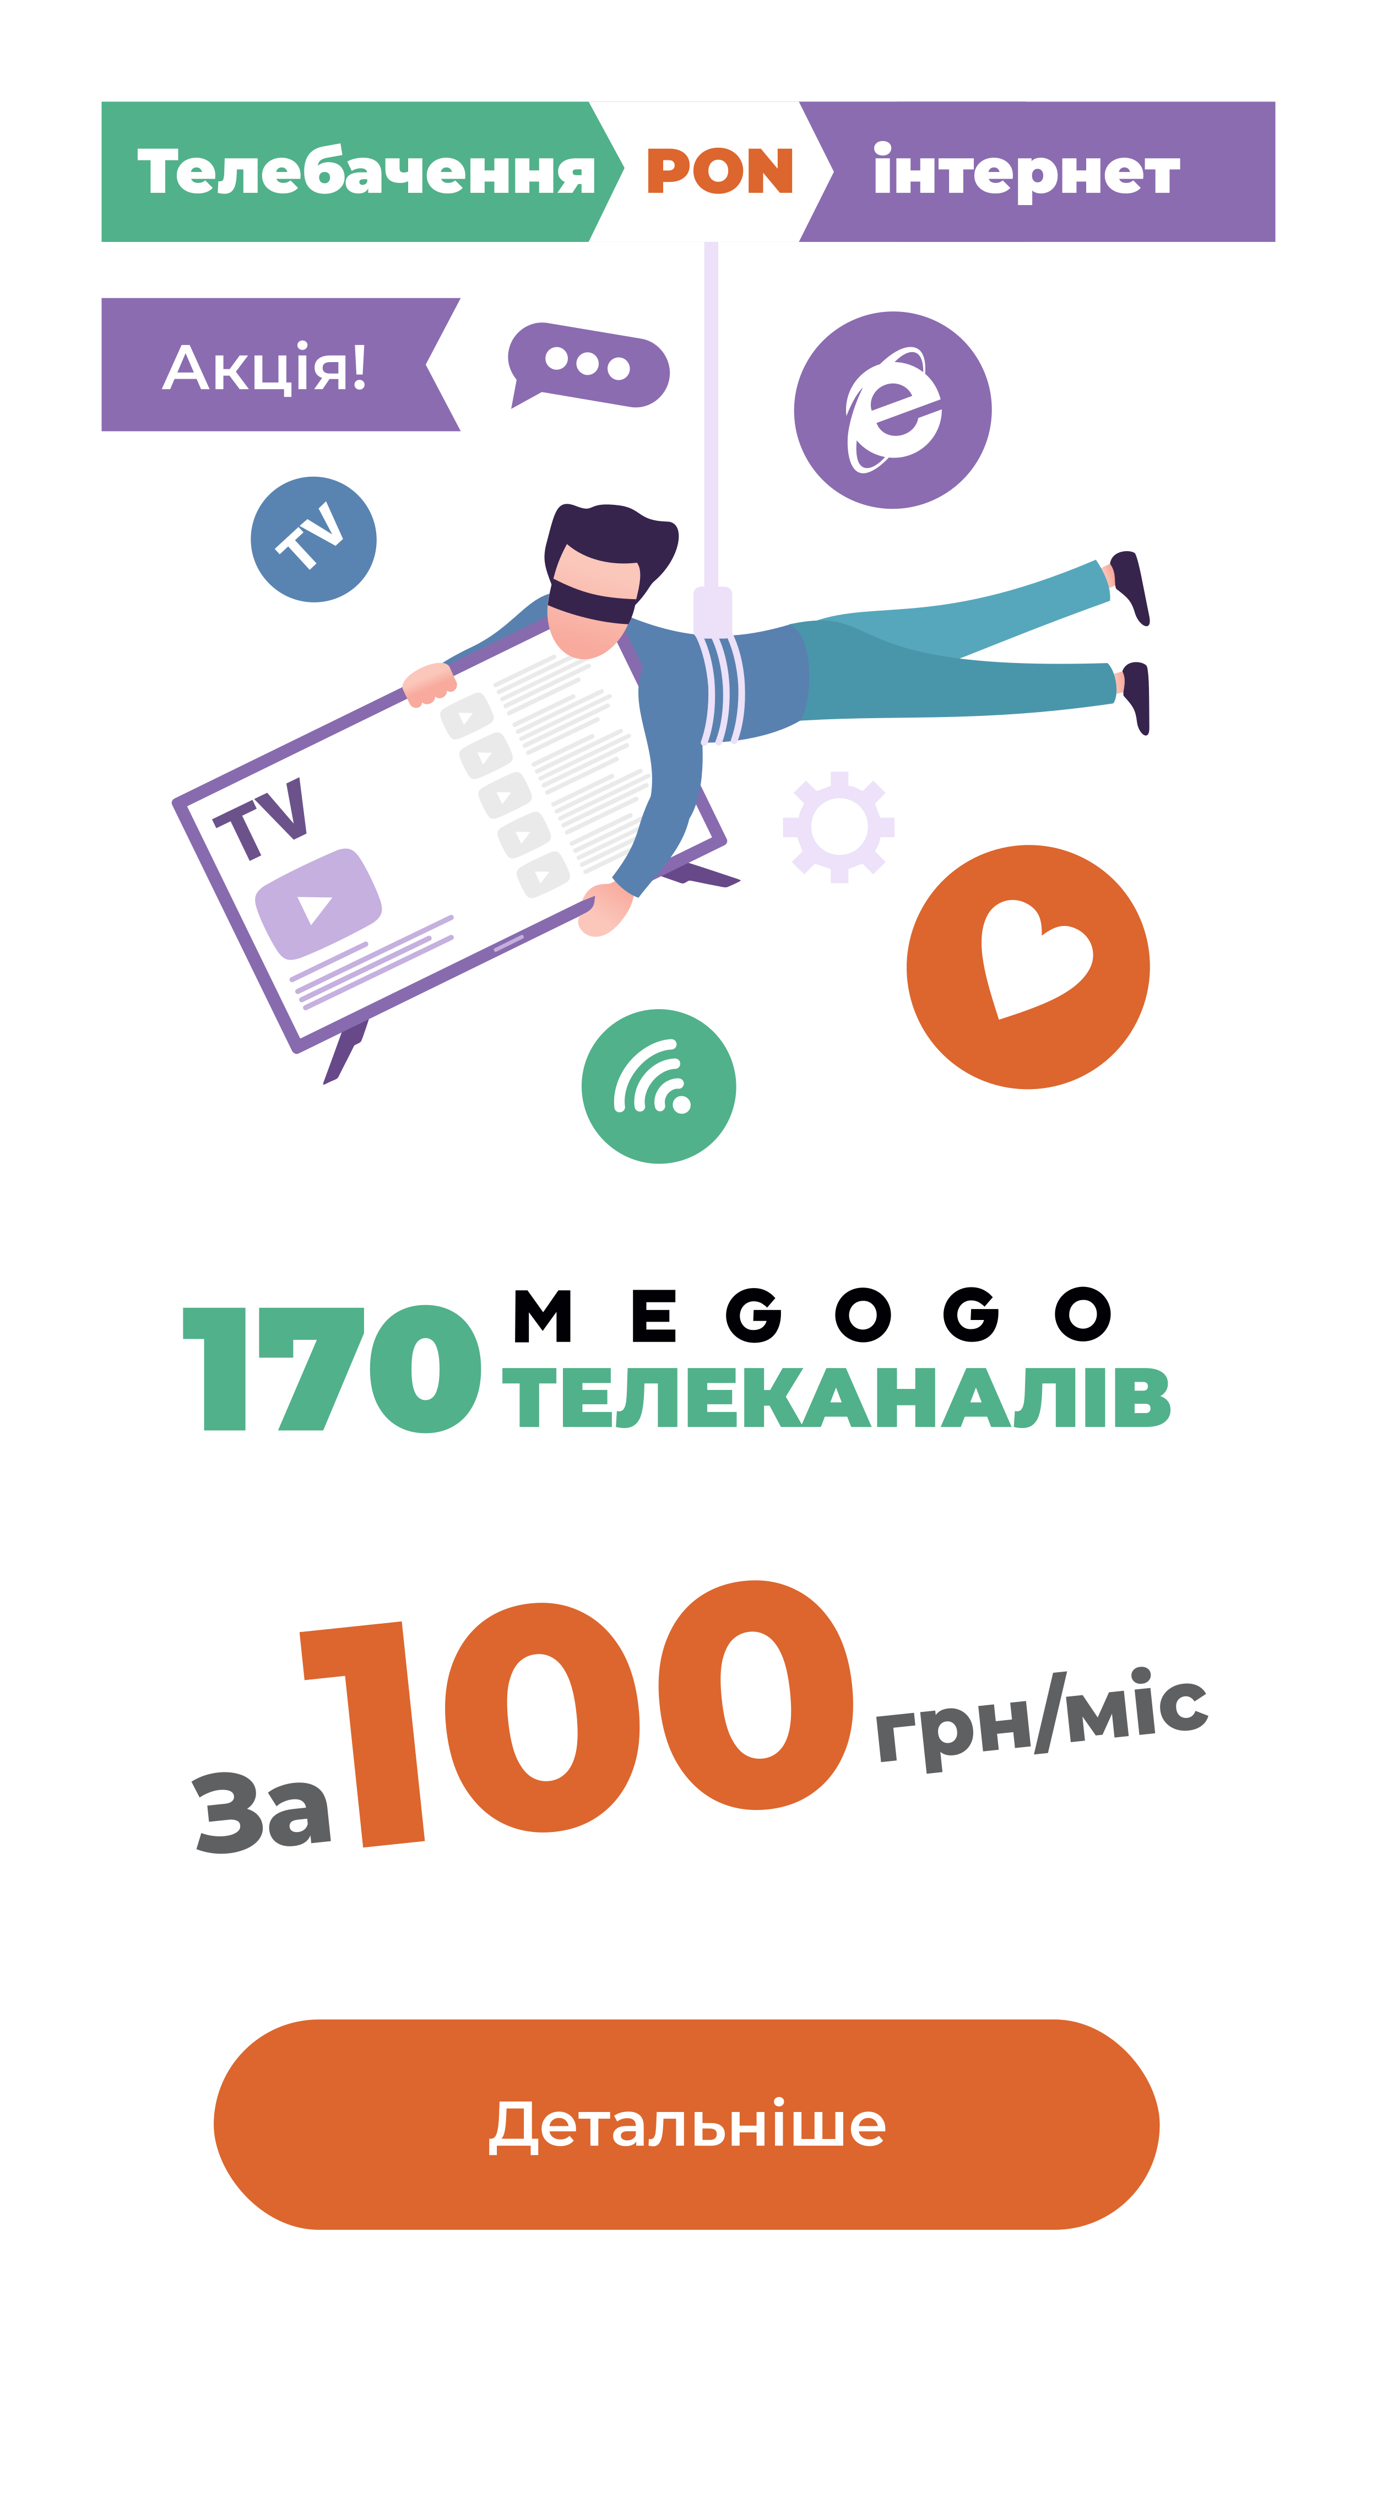 <svg width="393" height="713" viewBox="0 0 393 713" fill="none" xmlns="http://www.w3.org/2000/svg">
<g filter="url(#filter0_d_1338_2)">
<rect x="29" y="25" width="335" height="655" rx="10" fill="white"/>
<g filter="url(#filter1_d_1338_2)">
<rect x="61" y="568" width="270" height="60" rx="30" fill="#DC662D"/>
<path d="M153.627 602.02V606.682H151.467V604H141.801V606.682H139.623L139.641 602.02H140.181C140.973 601.984 141.525 601.402 141.837 600.274C142.161 599.134 142.359 597.508 142.431 595.396L142.575 591.4H151.809V602.02H153.627ZM144.483 595.612C144.423 597.244 144.291 598.606 144.087 599.698C143.883 600.778 143.559 601.552 143.115 602.02H149.505V593.38H144.573L144.483 595.612ZM164.403 599.248C164.403 599.404 164.391 599.626 164.367 599.914H156.825C156.957 600.622 157.299 601.186 157.851 601.606C158.415 602.014 159.111 602.218 159.939 602.218C160.995 602.218 161.865 601.87 162.549 601.174L163.755 602.56C163.323 603.076 162.777 603.466 162.117 603.73C161.457 603.994 160.713 604.126 159.885 604.126C158.829 604.126 157.899 603.916 157.095 603.496C156.291 603.076 155.667 602.494 155.223 601.75C154.791 600.994 154.575 600.142 154.575 599.194C154.575 598.258 154.785 597.418 155.205 596.674C155.637 595.918 156.231 595.33 156.987 594.91C157.743 594.49 158.595 594.28 159.543 594.28C160.479 594.28 161.313 594.49 162.045 594.91C162.789 595.318 163.365 595.9 163.773 596.656C164.193 597.4 164.403 598.264 164.403 599.248ZM159.543 596.08C158.823 596.08 158.211 596.296 157.707 596.728C157.215 597.148 156.915 597.712 156.807 598.42H162.261C162.165 597.724 161.871 597.16 161.379 596.728C160.887 596.296 160.275 596.08 159.543 596.08ZM174.126 596.296H170.76V604H168.51V596.296H165.126V594.388H174.126V596.296ZM179.34 594.28C180.756 594.28 181.836 594.622 182.58 595.306C183.336 595.978 183.714 596.998 183.714 598.366V604H181.59V602.83C181.314 603.25 180.918 603.574 180.402 603.802C179.898 604.018 179.286 604.126 178.566 604.126C177.846 604.126 177.216 604.006 176.676 603.766C176.136 603.514 175.716 603.172 175.416 602.74C175.128 602.296 174.984 601.798 174.984 601.246C174.984 600.382 175.302 599.692 175.938 599.176C176.586 598.648 177.6 598.384 178.98 598.384H181.464V598.24C181.464 597.568 181.26 597.052 180.852 596.692C180.456 596.332 179.862 596.152 179.07 596.152C178.53 596.152 177.996 596.236 177.468 596.404C176.952 596.572 176.514 596.806 176.154 597.106L175.272 595.468C175.776 595.084 176.382 594.79 177.09 594.586C177.798 594.382 178.548 594.28 179.34 594.28ZM179.034 602.488C179.598 602.488 180.096 602.362 180.528 602.11C180.972 601.846 181.284 601.474 181.464 600.994V599.878H179.142C177.846 599.878 177.198 600.304 177.198 601.156C177.198 601.564 177.36 601.888 177.684 602.128C178.008 602.368 178.458 602.488 179.034 602.488ZM195.21 594.388V604H192.96V596.296H189.36L189.27 598.204C189.21 599.476 189.09 600.544 188.91 601.408C188.742 602.26 188.448 602.938 188.028 603.442C187.62 603.934 187.056 604.18 186.336 604.18C186 604.18 185.586 604.114 185.094 603.982L185.202 602.092C185.37 602.128 185.514 602.146 185.634 602.146C186.09 602.146 186.432 601.966 186.66 601.606C186.888 601.234 187.032 600.796 187.092 600.292C187.164 599.776 187.224 599.044 187.272 598.096L187.434 594.388H195.21ZM203.065 597.556C204.289 597.556 205.225 597.832 205.873 598.384C206.533 598.936 206.863 599.716 206.863 600.724C206.863 601.78 206.503 602.596 205.783 603.172C205.063 603.748 204.049 604.03 202.741 604.018L198.241 604V594.388H200.491V597.538L203.065 597.556ZM202.543 602.362C203.203 602.374 203.707 602.236 204.055 601.948C204.403 601.66 204.577 601.24 204.577 600.688C204.577 600.148 204.409 599.752 204.073 599.5C203.737 599.248 203.227 599.116 202.543 599.104L200.491 599.086V602.344L202.543 602.362ZM208.84 594.388H211.09V598.294H215.932V594.388H218.182V604H215.932V600.202H211.09V604H208.84V594.388ZM221.198 594.388H223.448V604H221.198V594.388ZM222.332 592.804C221.924 592.804 221.582 592.678 221.306 592.426C221.03 592.162 220.892 591.838 220.892 591.454C220.892 591.07 221.03 590.752 221.306 590.5C221.582 590.236 221.924 590.104 222.332 590.104C222.74 590.104 223.082 590.23 223.358 590.482C223.634 590.722 223.772 591.028 223.772 591.4C223.772 591.796 223.634 592.132 223.358 592.408C223.094 592.672 222.752 592.804 222.332 592.804ZM240.655 594.388V604H226.489V594.388H228.739V602.092H232.465V594.388H234.715V602.092H238.405V594.388H240.655ZM252.68 599.248C252.68 599.404 252.668 599.626 252.644 599.914H245.102C245.234 600.622 245.576 601.186 246.128 601.606C246.692 602.014 247.388 602.218 248.216 602.218C249.272 602.218 250.142 601.87 250.826 601.174L252.032 602.56C251.6 603.076 251.054 603.466 250.394 603.73C249.734 603.994 248.99 604.126 248.162 604.126C247.106 604.126 246.176 603.916 245.372 603.496C244.568 603.076 243.944 602.494 243.5 601.75C243.068 600.994 242.852 600.142 242.852 599.194C242.852 598.258 243.062 597.418 243.482 596.674C243.914 595.918 244.508 595.33 245.264 594.91C246.02 594.49 246.872 594.28 247.82 594.28C248.756 594.28 249.59 594.49 250.322 594.91C251.066 595.318 251.642 595.9 252.05 596.656C252.47 597.4 252.68 598.264 252.68 599.248ZM247.82 596.08C247.1 596.08 246.488 596.296 245.984 596.728C245.492 597.148 245.192 597.712 245.084 598.42H250.538C250.442 597.724 250.148 597.16 249.656 596.728C249.164 596.296 248.552 596.08 247.82 596.08Z" fill="white"/>
</g>
<path fill-rule="evenodd" clip-rule="evenodd" d="M110.151 201.09C130.795 193.249 162.875 185.553 183.519 177.569C152.517 152.466 154.603 170.951 134.823 180.446C115.186 189.725 120.221 194.041 110.151 201.09Z" fill="#5981B0"/>
<path fill-rule="evenodd" clip-rule="evenodd" d="M318.241 156.135L312.847 158.652L314.933 164.479L319.896 162.249C319.896 162.105 318.385 156.71 318.241 156.135Z" fill="url(#paint0_linear_1338_2)"/>
<path fill-rule="evenodd" clip-rule="evenodd" d="M316.803 156.781C318.889 159.586 317.81 162.751 318.601 163.974C321.982 166.563 322.917 167.427 323.996 171.095C325.218 174.763 328.959 176.418 328.024 171.814C326.225 163.183 325.147 156.278 323.996 153.904C323.276 152.825 317.45 152.465 316.803 156.781Z" fill="#36244D"/>
<path fill-rule="evenodd" clip-rule="evenodd" d="M312.775 155.63C314.645 158.436 317.235 163.039 316.803 167.355C277.242 181.597 272.279 185.984 241.637 194.328C240.918 190.3 230.632 183.179 228.187 174.979C247.607 165.557 264.151 176.418 312.775 155.63Z" fill="#56A7BC"/>
<path fill-rule="evenodd" clip-rule="evenodd" d="M321.765 187.136L316.371 188.575L317.234 194.257L322.269 193.034C322.197 192.891 321.837 187.64 321.765 187.136Z" fill="url(#paint1_linear_1338_2)"/>
<path fill-rule="evenodd" clip-rule="evenodd" d="M320.327 187.424C321.838 190.445 320.255 193.106 320.687 194.473C323.42 197.494 324.067 198.429 324.499 201.953C324.931 205.478 328.167 207.78 328.024 203.392C327.952 195.12 328.024 188.503 327.376 186.201C327.088 184.834 321.766 183.54 320.327 187.424Z" fill="#36244D"/>
<path fill-rule="evenodd" clip-rule="evenodd" d="M316.083 185.121C318.601 187.495 319.536 194.185 317.737 196.63C277.169 202.528 254.727 199.507 223.726 201.881C223.798 198.428 226.028 181.381 225.309 174.044C253.145 168.29 236.961 187.639 316.083 185.121Z" fill="#4996AB"/>
<path fill-rule="evenodd" clip-rule="evenodd" d="M225.381 174.116C209.413 178.863 195.387 179.007 176.182 170.448C172.513 179.223 172.657 178.216 165.32 184.402C170.931 213.317 213.081 210.8 228.402 201.521C231.351 198.284 233.365 177.856 225.381 174.116Z" fill="#5981B0"/>
<path fill-rule="evenodd" clip-rule="evenodd" d="M92.96 305.171C93.895 304.667 94.758 304.308 95.766 303.876C96.341 303.588 96.413 303.516 96.701 302.941C98.067 300.136 99.434 297.618 100.801 294.813C101.088 294.166 101.088 294.166 101.664 293.878C101.879 293.806 101.951 293.806 102.095 293.662C103.102 293.302 103.102 292.943 103.534 291.864C104.397 289.418 105.044 287.476 105.836 285.031C103.246 286.469 100.585 287.764 97.995 289.131C96.125 294.381 94.255 299.488 92.313 304.739C92.097 305.458 92.169 305.53 92.96 305.171ZM210.78 247.556C209.845 248.059 208.982 248.419 207.975 248.85C207.399 249.138 207.256 249.138 206.536 249.066C203.443 248.491 200.638 247.915 197.545 247.268C196.898 247.196 196.898 247.052 196.25 247.34C196.178 247.412 195.963 247.556 195.819 247.628C194.884 248.203 194.596 247.987 193.589 247.628C191.143 246.764 189.201 246.117 186.756 245.254C189.489 244.031 192.15 242.808 194.884 241.585C200.135 243.24 205.385 244.966 210.708 246.764C211.643 247.124 211.571 247.196 210.78 247.556Z" fill="#674989"/>
<path fill-rule="evenodd" clip-rule="evenodd" d="M206.679 237.127L85.263 296.468C84.616 296.828 83.753 296.468 83.393 295.821L49.155 225.618C48.795 224.971 49.083 224.107 49.802 223.748L171.29 164.406C171.938 164.047 172.801 164.334 173.161 165.054L207.399 235.256C207.758 235.976 207.471 236.767 206.679 237.127Z" fill="#886BAE"/>
<path fill-rule="evenodd" clip-rule="evenodd" d="M170.93 168.578L53.398 225.977L85.695 292.224L203.227 234.824L170.93 168.578Z" fill="white"/>
<path fill-rule="evenodd" clip-rule="evenodd" d="M138.255 194.675C137.495 193.558 136.872 193.34 135.583 193.738C132.701 194.979 129.427 196.482 126.719 198.084C125.665 198.814 125.387 199.467 125.787 200.758C126.244 202.169 127.405 204.576 128.223 205.813C129.041 207.051 129.667 207.12 131.016 206.692C133.506 205.715 137.472 203.804 139.788 202.465C140.843 201.734 141.12 201.081 140.721 199.791C140.234 198.32 139.074 195.912 138.255 194.675ZM132.443 202.741L130.79 199.311L134.967 199.374L132.443 202.741Z" fill="#EAEAEA"/>
<path fill-rule="evenodd" clip-rule="evenodd" d="M145.552 199.984C145.251 200.128 144.895 200.003 144.75 199.702C144.605 199.402 144.7 198.985 145.001 198.84L164.829 189.285C165.129 189.14 165.486 189.265 165.66 189.626C165.805 189.927 165.68 190.284 165.38 190.429L145.552 199.984ZM141.694 191.979C141.394 192.124 141.038 191.999 140.864 191.638C140.719 191.337 140.843 190.98 141.143 190.836L157.907 182.757C158.208 182.612 158.564 182.737 158.709 183.038C158.854 183.339 158.759 183.756 158.458 183.901L141.694 191.979ZM142.651 193.965C142.351 194.11 141.995 193.985 141.821 193.624C141.676 193.323 141.8 192.966 142.1 192.822L166.014 181.298C166.315 181.153 166.671 181.278 166.816 181.579C166.961 181.88 166.866 182.296 166.565 182.441L142.651 193.965ZM143.608 195.951C143.308 196.096 142.952 195.971 142.807 195.67C142.662 195.369 142.786 195.013 143.086 194.868L168.322 182.707C168.623 182.562 168.979 182.687 169.124 182.988C169.269 183.289 169.145 183.645 168.844 183.79L143.608 195.951ZM144.566 197.937C144.265 198.082 143.909 197.957 143.764 197.656C143.619 197.355 143.714 196.939 144.015 196.794L167.748 185.357C168.049 185.212 168.405 185.337 168.579 185.698C168.724 185.999 168.6 186.355 168.299 186.5L144.566 197.937Z" fill="#EAEAEA"/>
<path fill-rule="evenodd" clip-rule="evenodd" d="M143.708 205.991C142.948 204.874 142.324 204.656 141.035 205.054C138.153 206.295 134.88 207.798 132.172 209.4C131.117 210.13 130.84 210.783 131.239 212.074C131.697 213.485 132.857 215.892 133.675 217.129C134.494 218.366 135.119 218.436 136.468 218.008C138.959 217.031 142.924 215.12 145.241 213.781C146.295 213.05 146.573 212.397 146.173 211.107C145.686 209.636 144.526 207.228 143.708 205.991ZM137.896 214.057L136.243 210.627L140.42 210.69L137.896 214.057Z" fill="#EAEAEA"/>
<path fill-rule="evenodd" clip-rule="evenodd" d="M151.004 211.298C150.704 211.443 150.347 211.318 150.202 211.017C150.057 210.716 150.153 210.3 150.453 210.155L170.281 200.6C170.582 200.455 170.938 200.58 171.112 200.941C171.257 201.242 171.133 201.599 170.832 201.743L151.004 211.298ZM147.147 203.294C146.847 203.439 146.49 203.314 146.316 202.953C146.171 202.652 146.296 202.295 146.596 202.151L163.36 194.072C163.66 193.927 164.017 194.052 164.162 194.353C164.307 194.654 164.211 195.071 163.911 195.216L147.147 203.294ZM148.104 205.28C147.804 205.425 147.447 205.3 147.273 204.939C147.099 204.578 147.253 204.281 147.553 204.137L171.467 192.613C171.767 192.468 172.124 192.593 172.269 192.894C172.414 193.195 172.319 193.611 172.018 193.756L148.104 205.28ZM149.061 207.266C148.761 207.411 148.404 207.286 148.259 206.985C148.114 206.684 148.239 206.328 148.539 206.183L173.775 194.022C174.075 193.877 174.432 194.002 174.577 194.303C174.722 194.604 174.597 194.96 174.297 195.105L149.061 207.266ZM150.018 209.252C149.718 209.397 149.361 209.272 149.216 208.971C149.071 208.67 149.167 208.254 149.467 208.109L173.201 196.672C173.501 196.527 173.858 196.652 174.032 197.013C174.177 197.314 174.052 197.67 173.752 197.815L150.018 209.252Z" fill="#EAEAEA"/>
<path fill-rule="evenodd" clip-rule="evenodd" d="M149.16 217.304C148.399 216.187 147.776 215.969 146.487 216.367C143.605 217.608 140.331 219.111 137.623 220.713C136.569 221.443 136.291 222.096 136.691 223.387C137.149 224.798 138.309 227.205 139.127 228.442C139.945 229.679 140.571 229.749 141.92 229.321C144.41 228.344 148.376 226.433 150.692 225.094C151.747 224.363 152.025 223.71 151.625 222.42C151.138 220.949 149.978 218.541 149.16 217.304ZM143.348 225.37L141.695 221.94L145.871 222.003L143.348 225.37Z" fill="#EAEAEA"/>
<path fill-rule="evenodd" clip-rule="evenodd" d="M156.456 222.613C156.156 222.758 155.8 222.633 155.655 222.332C155.51 222.031 155.605 221.614 155.905 221.469L175.734 211.914C176.034 211.77 176.39 211.895 176.564 212.256C176.709 212.557 176.585 212.913 176.285 213.058L156.456 222.613ZM152.599 214.608C152.299 214.753 151.942 214.628 151.768 214.267C151.623 213.966 151.748 213.61 152.048 213.465L168.812 205.387C169.112 205.242 169.469 205.367 169.614 205.668C169.759 205.969 169.663 206.385 169.363 206.53L152.599 214.608ZM153.556 216.595C153.256 216.739 152.899 216.614 152.725 216.253C152.551 215.892 152.705 215.596 153.005 215.451L176.919 203.927C177.22 203.782 177.576 203.907 177.721 204.208C177.866 204.509 177.771 204.926 177.47 205.071L153.556 216.595ZM154.513 218.581C154.213 218.725 153.856 218.6 153.711 218.3C153.566 217.999 153.691 217.642 153.991 217.497L179.227 205.336C179.528 205.192 179.884 205.317 180.029 205.617C180.174 205.918 180.05 206.275 179.749 206.42L154.513 218.581ZM155.47 220.567C155.17 220.711 154.814 220.587 154.669 220.286C154.524 219.985 154.619 219.568 154.919 219.423L178.653 207.986C178.954 207.841 179.31 207.966 179.484 208.327C179.629 208.628 179.505 208.985 179.204 209.13L155.47 220.567Z" fill="#EAEAEA"/>
<path fill-rule="evenodd" clip-rule="evenodd" d="M154.611 228.619C153.851 227.502 153.228 227.283 151.939 227.682C149.057 228.922 145.783 230.426 143.075 232.027C142.021 232.758 141.743 233.411 142.143 234.701C142.6 236.112 143.76 238.52 144.579 239.757C145.397 240.994 146.023 241.063 147.372 240.636C149.862 239.658 153.828 237.747 156.144 236.408C157.199 235.678 157.476 235.025 157.077 233.734C156.59 232.263 155.43 229.856 154.611 228.619ZM148.799 236.685L147.146 233.254L151.323 233.318L148.799 236.685Z" fill="#EAEAEA"/>
<path fill-rule="evenodd" clip-rule="evenodd" d="M162.082 234.001C161.781 234.145 161.425 234.02 161.28 233.72C161.135 233.419 161.23 233.002 161.531 232.857L181.359 223.302C181.66 223.157 182.016 223.282 182.19 223.643C182.335 223.944 182.211 224.301 181.91 224.446L162.082 234.001ZM158.225 225.996C157.924 226.141 157.568 226.016 157.394 225.655C157.22 225.294 157.373 224.997 157.674 224.853L174.437 216.774C174.738 216.63 175.094 216.754 175.239 217.055C175.384 217.356 175.289 217.773 174.988 217.918L158.225 225.996ZM159.182 227.982C158.881 228.127 158.525 228.002 158.351 227.641C158.177 227.28 158.33 226.984 158.631 226.839L182.545 215.315C182.845 215.17 183.201 215.295 183.346 215.596C183.491 215.897 183.396 216.314 183.096 216.458L159.182 227.982ZM160.139 229.968C159.838 230.113 159.482 229.988 159.337 229.687C159.192 229.386 159.316 229.03 159.617 228.885L184.853 216.724C185.153 216.579 185.509 216.704 185.654 217.005C185.799 217.306 185.675 217.663 185.375 217.807L160.139 229.968ZM161.096 231.954C160.795 232.099 160.439 231.974 160.294 231.673C160.149 231.372 160.244 230.956 160.545 230.811L184.279 219.374C184.579 219.229 184.935 219.354 185.109 219.715C185.254 220.016 185.13 220.373 184.83 220.517L161.096 231.954Z" fill="#EAEAEA"/>
<path fill-rule="evenodd" clip-rule="evenodd" d="M160.065 239.933C159.304 238.817 158.681 238.598 157.392 238.997C154.51 240.237 151.236 241.74 148.528 243.342C147.474 244.073 147.196 244.726 147.596 246.016C148.054 247.427 149.214 249.834 150.032 251.072C150.85 252.309 151.476 252.378 152.825 251.951C155.315 250.973 159.281 249.062 161.597 247.723C162.652 246.993 162.93 246.34 162.53 245.049C162.043 243.578 160.883 241.171 160.065 239.933ZM154.252 248L152.599 244.569L156.776 244.633L154.252 248Z" fill="#EAEAEA"/>
<path fill-rule="evenodd" clip-rule="evenodd" d="M167.361 245.242C167.061 245.387 166.705 245.262 166.56 244.961C166.415 244.66 166.51 244.243 166.81 244.098L186.639 234.543C186.939 234.399 187.295 234.524 187.469 234.885C187.614 235.186 187.49 235.542 187.19 235.687L167.361 245.242ZM163.475 237.177C163.175 237.322 162.818 237.197 162.644 236.836C162.47 236.475 162.624 236.179 162.924 236.034L179.688 227.955C179.988 227.811 180.345 227.936 180.49 228.237C180.635 228.537 180.539 228.954 180.239 229.099L163.475 237.177ZM164.461 239.224C164.161 239.368 163.804 239.243 163.63 238.882C163.485 238.581 163.61 238.225 163.91 238.08L187.824 226.556C188.125 226.411 188.481 226.536 188.626 226.837C188.771 227.138 188.676 227.555 188.375 227.7L164.461 239.224ZM165.418 241.21C165.118 241.354 164.761 241.23 164.616 240.929C164.471 240.628 164.596 240.271 164.896 240.126L190.132 227.965C190.433 227.821 190.789 227.946 190.934 228.246C191.079 228.547 190.955 228.904 190.654 229.049L165.418 241.21ZM166.375 243.196C166.075 243.341 165.719 243.216 165.574 242.915C165.429 242.614 165.524 242.197 165.824 242.052L189.558 230.615C189.858 230.47 190.215 230.595 190.389 230.956C190.534 231.257 190.41 231.614 190.109 231.759L166.375 243.196Z" fill="#EAEAEA"/>
<path fill-rule="evenodd" clip-rule="evenodd" d="M102.699 240.733C100.887 238.046 99.312 237.544 96.405 238.426C89.591 241.339 81.751 245.043 75.373 248.71C72.841 250.523 72.284 251.978 73.255 255.07C74.283 258.431 77.127 264.18 79.056 267.106C80.984 270.033 82.563 270.237 85.65 269.268C91.53 267.028 100.995 262.393 106.44 259.25C108.972 257.436 109.529 255.981 108.558 252.89C107.412 249.437 104.657 243.72 102.699 240.733ZM88.765 259.906L84.879 251.842L94.873 251.994L88.765 259.906Z" fill="#C5B0DF"/>
<path fill-rule="evenodd" clip-rule="evenodd" d="M83.675 276.077C83.314 276.251 82.869 276.095 82.695 275.734C82.521 275.373 82.676 274.927 83.037 274.753L104.067 264.619C104.427 264.445 104.873 264.602 105.047 264.963C105.221 265.324 105.065 265.769 104.705 265.943L83.675 276.077ZM85.299 279.448C84.939 279.621 84.493 279.465 84.319 279.104C84.145 278.743 84.3 278.297 84.661 278.124L128.463 257.016C128.824 256.842 129.269 256.998 129.443 257.359C129.617 257.72 129.462 258.166 129.101 258.34L85.299 279.448ZM86.43 281.795C86.07 281.969 85.624 281.812 85.45 281.451C85.276 281.09 85.432 280.644 85.792 280.471L122.144 262.953C122.504 262.779 122.95 262.936 123.124 263.297C123.298 263.658 123.142 264.103 122.782 264.277L86.43 281.795ZM87.532 284.082C87.172 284.256 86.726 284.099 86.552 283.738C86.378 283.377 86.534 282.931 86.894 282.758L128.473 262.721C128.834 262.547 129.279 262.704 129.453 263.065C129.627 263.426 129.472 263.871 129.111 264.045L87.532 284.082Z" fill="#C5B0DF"/>
<path fill-rule="evenodd" clip-rule="evenodd" d="M73.264 226.662L69.118 228.66L74.57 239.974L71.266 241.567L65.813 230.252L61.727 232.221L60.509 229.693L72.046 224.134L73.264 226.662Z" fill="#6C528B"/>
<path fill-rule="evenodd" clip-rule="evenodd" d="M83.827 230.915L81.719 219.472L85.444 217.677L87.488 233.748L83.823 235.515L72.526 223.902L76.251 222.107L83.827 230.915Z" fill="#6C528B"/>
<path fill-rule="evenodd" clip-rule="evenodd" d="M141.728 267.409C141.44 267.625 141.08 267.409 141.009 267.121C140.793 266.834 141.009 266.474 141.296 266.402L148.705 262.734C148.993 262.518 149.352 262.734 149.424 263.021C149.64 263.309 149.424 263.669 149.137 263.741L141.728 267.409Z" fill="#C3AEDE"/>
<path fill-rule="evenodd" clip-rule="evenodd" d="M164.457 183.755C157.983 182.101 154.53 173.613 157.048 164.406C159.494 155.055 158.271 145.561 173.232 150.668C188.193 155.703 182.942 161.313 180.497 170.592C177.979 179.799 170.858 185.409 164.457 183.755Z" fill="url(#paint2_linear_1338_2)"/>
<path fill-rule="evenodd" clip-rule="evenodd" d="M156.329 168.577C156.616 166.204 157.192 163.327 157.911 161.025C165.967 165.125 171.362 166.563 181.576 166.923C181.216 169.369 180.569 171.814 179.346 174.044C171.793 173.756 162.874 171.455 156.329 168.577Z" fill="#36244D"/>
<path fill-rule="evenodd" clip-rule="evenodd" d="M161.796 151.171C159.566 155.415 158.703 157.789 157.48 162.896C155.394 157.573 154.747 155.199 156.113 150.38C158.343 141.964 158.919 138.08 164.529 140.382C170.14 142.54 167.119 138.871 176.901 140.166C183.231 141.101 182.008 144.554 190.424 144.77C195.962 144.842 194.452 155.271 186.611 161.889C185.245 163.112 184.669 165.269 181.073 168.794C183.015 161.889 183.231 158.436 181.792 156.494C174.815 157.357 167.19 155.847 161.796 151.171Z" fill="#36244D"/>
<path fill-rule="evenodd" clip-rule="evenodd" d="M183.303 247.555C182.368 248.706 181.721 249.21 181.145 250.576C180.426 253.597 179.994 255.324 177.189 258.848C169.637 268.199 162.588 259.999 165.752 257.05C169.924 255.252 169.493 253.957 169.852 251.512C168.198 252.087 167.407 252.519 166.112 252.95C168.342 247.34 172.586 248.347 173.808 248.059C176.038 247.555 177.333 245.541 178.484 244.391C179.994 243.024 184.454 246.261 183.303 247.555Z" fill="url(#paint3_linear_1338_2)"/>
<path fill-rule="evenodd" clip-rule="evenodd" d="M185.964 222.669C180.857 232.811 183.447 234.825 174.671 246.262C176.901 249.139 179.634 251.153 182.224 252.088C185.748 247.197 193.373 239.932 196.034 231.948C200.422 219.504 190.496 214.469 185.964 222.669Z" fill="#5981B0"/>
<path fill-rule="evenodd" clip-rule="evenodd" d="M128.35 186.344C128.997 187.783 129.644 189.221 130.292 190.588C130.939 192.027 129.429 194.112 127.558 193.034C127.63 194.616 125.616 195.911 124.178 194.688C124.25 196.486 121.732 197.565 120.509 196.342C120.15 198.5 117.632 198.212 116.985 196.846C116.337 195.551 115.762 194.256 115.043 192.746C113.101 188.574 126.479 182.316 128.35 186.344Z" fill="url(#paint4_linear_1338_2)"/>
<path fill-rule="evenodd" clip-rule="evenodd" d="M182.799 188.43C179.922 199.723 188.337 210.44 185.532 224.179C183.878 232.594 193.876 238.852 198.551 225.689C201.932 216.123 200.493 201.521 198.12 191.883C195.458 181.884 185.748 176.706 182.799 188.43Z" fill="#5981B0"/>
<path d="M205 43H201V165H205V43Z" fill="#ECE1F8"/>
<path fill-rule="evenodd" clip-rule="evenodd" d="M200.062 178.145H206.824C208.046 178.145 208.981 177.21 208.981 175.987V165.486C208.981 164.263 208.046 163.328 206.824 163.328H200.062C198.839 163.328 197.904 164.263 197.904 165.486V175.987C197.904 177.21 198.839 178.145 200.062 178.145Z" fill="#ECE1F8"/>
<path fill-rule="evenodd" clip-rule="evenodd" d="M206.967 176.706C206.679 176.203 206.895 175.699 207.327 175.411C207.758 175.124 208.334 175.339 208.621 175.771C210.923 180.087 212.29 185.625 212.577 191.236C212.865 197.062 212.218 202.96 210.42 207.636C210.204 208.139 209.7 208.355 209.197 208.211C208.765 207.995 208.477 207.492 208.621 206.988C210.204 202.6 210.923 196.99 210.707 191.38C210.348 186.057 209.125 180.734 206.967 176.706ZM198.407 177.21C198.12 176.706 198.335 176.202 198.767 175.915C199.199 175.627 199.774 175.843 200.062 176.274C202.363 180.59 203.73 186.129 204.018 191.739C204.306 197.565 203.658 203.464 201.86 208.139C201.644 208.643 201.141 208.858 200.637 208.714C200.134 208.499 199.918 207.995 200.062 207.492C201.644 203.104 202.363 197.493 202.148 191.883C201.716 186.56 200.493 181.238 198.407 177.21ZM202.579 177.066C204.737 181.094 205.96 186.416 206.32 191.739C206.607 197.35 205.96 202.96 204.234 207.348C204.018 207.851 204.306 208.355 204.809 208.571C205.241 208.786 205.816 208.499 206.032 207.995C207.686 203.392 208.477 197.494 208.19 191.595C207.902 185.985 206.607 180.446 204.234 176.131C203.946 175.627 203.37 175.483 202.939 175.771C202.507 176.059 202.363 176.634 202.579 177.066Z" fill="#ECE1F8"/>
<path fill-rule="evenodd" clip-rule="evenodd" d="M239.626 239.832C235.081 239.832 231.546 236.297 231.546 231.752C231.546 227.207 235.081 223.672 239.626 223.672C244.17 223.672 247.705 227.207 247.705 231.752C247.705 236.297 244.17 239.832 239.626 239.832ZM237.101 243.872V247.912H242.15V243.872C243.665 243.367 244.675 242.862 246.19 242.357L249.22 245.387L252.755 241.852L249.725 238.822C250.23 237.812 251.24 236.297 251.24 234.782H255.28V229.227H251.24C250.735 227.712 250.23 226.702 249.725 225.187L252.755 222.157L249.22 218.622L246.19 221.652C245.18 221.147 243.665 220.137 242.15 220.137V216.097H237.101V220.137C235.586 220.642 234.576 221.147 233.061 221.652L230.031 218.622L226.496 222.157L229.526 225.187C229.021 226.197 228.011 227.712 228.011 229.227H223.466V234.782H227.506C228.011 236.297 228.516 237.307 229.021 238.822L225.991 241.852L229.526 245.387L232.556 242.357C234.071 242.862 235.586 243.367 237.101 243.872Z" fill="#EDE2F9"/>
<path fill-rule="evenodd" clip-rule="evenodd" d="M205.219 319.854C197.52 329.27 183.632 330.674 174.164 322.976C164.697 315.277 163.24 301.388 170.939 291.921C178.638 282.505 192.527 281.101 201.994 288.8C211.409 296.498 212.866 310.387 205.219 319.854Z" fill="#51B18B"/>
<path fill-rule="evenodd" clip-rule="evenodd" d="M196.532 312.78C196.116 313.3 195.492 313.612 194.815 313.664C194.139 313.716 193.515 313.56 192.943 313.092C192.423 312.676 192.111 312.052 192.006 311.375C191.954 310.751 192.111 310.075 192.579 309.503C192.995 308.983 193.619 308.67 194.295 308.618C194.92 308.566 195.596 308.722 196.168 309.191C196.688 309.607 197 310.231 197.104 310.907C197.156 311.583 197 312.26 196.532 312.78ZM178.378 311.583C178.118 309.919 178.326 308.098 178.898 306.226C179.47 304.405 180.458 302.584 181.811 300.92C183.215 299.203 184.828 297.851 186.493 296.914C188.209 295.978 190.03 295.406 191.694 295.354C192.527 295.302 193.151 294.626 193.099 293.793C193.047 292.961 192.371 292.337 191.538 292.389C189.406 292.493 187.169 293.169 185.036 294.365C183.007 295.51 181.083 297.07 179.47 299.047C177.858 301.024 176.713 303.157 176.037 305.341C175.309 307.63 175.101 309.919 175.361 312C175.465 312.832 176.245 313.352 177.025 313.248C177.91 313.144 178.482 312.364 178.378 311.583ZM184.1 311.375C183.892 310.283 183.996 309.087 184.36 307.89C184.724 306.694 185.348 305.497 186.232 304.405C187.117 303.313 188.209 302.428 189.302 301.856L189.354 301.804C190.446 301.232 191.59 300.92 192.683 300.868C193.515 300.868 194.139 300.191 194.139 299.359C194.139 298.527 193.463 297.903 192.631 297.903C191.07 297.955 189.458 298.371 187.949 299.151L187.845 299.203C186.389 299.983 185.036 301.076 183.892 302.48C182.747 303.885 181.967 305.393 181.499 306.954C181.031 308.618 180.875 310.283 181.135 311.792C181.291 312.624 182.019 313.144 182.851 313.04C183.684 312.936 184.256 312.208 184.1 311.375ZM189.822 311.115C189.718 310.595 189.718 310.023 189.822 309.503C189.978 308.983 190.238 308.41 190.602 307.942C191.018 307.474 191.486 307.11 192.006 306.85C192.527 306.59 193.099 306.486 193.619 306.538C194.451 306.59 195.128 305.965 195.18 305.133C195.232 304.301 194.555 303.625 193.775 303.573C192.787 303.521 191.746 303.729 190.758 304.197C189.822 304.613 188.989 305.237 188.313 306.122C187.637 306.954 187.169 307.89 186.961 308.826C186.701 309.815 186.701 310.855 186.961 311.844C187.169 312.624 187.949 313.144 188.729 312.936C189.51 312.728 189.978 311.948 189.822 311.115Z" fill="white"/>
<path fill-rule="evenodd" clip-rule="evenodd" d="M101.794 163.077C94.529 169.751 83.189 169.338 76.396 162.014C69.604 154.749 70.076 143.349 77.282 136.675C84.547 130 95.888 130.414 102.68 137.738C109.414 145.003 109.059 156.403 101.794 163.077Z" fill="#5984B2"/>
<path fill-rule="evenodd" clip-rule="evenodd" d="M86.615 147.838L84.194 150.082L90.336 156.698L88.387 158.529L82.245 151.854L79.823 154.099L78.405 152.563L85.198 146.302L86.615 147.838Z" fill="white"/>
<path fill-rule="evenodd" clip-rule="evenodd" d="M94.826 148.429L90.927 141.046L93.053 138.979L97.897 149.729L95.77 151.678L85.493 146.008L87.738 144.059L94.826 148.429Z" fill="white"/>
<path fill-rule="evenodd" clip-rule="evenodd" d="M156.334 88.135L183.05 92.608C188.271 93.502 191.933 98.663 191.051 103.961C190.17 109.259 185.152 112.975 179.863 112.08L154.639 107.814L145.892 112.631L147.451 104.305C145.62 102.103 144.603 99.213 145.146 96.186C146.027 90.887 151.045 87.24 156.334 88.135ZM176.066 104.374C177.761 104.649 179.456 103.479 179.727 101.69C179.999 99.97 178.846 98.25 177.083 97.975C175.388 97.699 173.692 98.869 173.421 100.658C173.218 102.447 174.371 104.098 176.066 104.374ZM167.183 102.929C168.878 103.204 170.573 102.034 170.845 100.245C171.116 98.525 169.963 96.805 168.2 96.53C166.505 96.254 164.81 97.424 164.539 99.213C164.267 100.933 165.488 102.585 167.183 102.929ZM158.368 101.415C160.063 101.69 161.758 100.52 162.03 98.731C162.301 97.011 161.148 95.291 159.385 95.016C157.69 94.741 155.995 95.91 155.724 97.699C155.385 99.419 156.605 101.14 158.368 101.415Z" fill="#8B6CB0"/>
<path d="M277.645 302.918C294.708 311.617 315.632 304.76 324.379 287.602C333.126 270.444 326.385 249.483 309.321 240.784C292.258 232.085 271.334 238.942 262.587 256.1C253.84 273.257 260.581 294.219 277.645 302.918Z" fill="#DC662D"/>
<path fill-rule="evenodd" clip-rule="evenodd" d="M297.325 262.879C301.031 260.066 303.875 259.24 307.482 261.079C311.569 263.163 313.158 268.069 311.07 272.163C307.326 279.508 296.186 283.235 285.108 286.842C281.52 275.758 277.993 264.554 281.737 257.209C283.824 253.114 288.728 251.518 292.815 253.602C296.542 255.502 297.424 258.227 297.325 262.879Z" fill="white"/>
<path d="M269.016 137.275C282.497 129.413 287.084 112.168 279.262 98.756C271.441 85.344 254.172 80.844 240.691 88.706C227.211 96.568 222.623 113.813 230.445 127.225C238.267 140.637 255.536 145.137 269.016 137.275Z" fill="#8B6CB0"/>
<path fill-rule="evenodd" clip-rule="evenodd" d="M264.038 102.609C264.37 97.759 262.998 95.787 261.329 95.208C257.903 93.99 253.414 97.606 251.135 99.878C244.778 101.811 240.717 108.06 241.571 114.659C243.454 109.901 245.067 107.63 246.305 106.52C244.546 109.874 242.708 114.993 242.087 119.347C241.646 122.487 241.859 128.462 244.472 130.375C247.695 132.764 252.721 127.504 253.687 126.498C261.726 127.354 268.869 120.97 268.791 112.755L262.082 115.226C260.982 121.135 252.236 122.299 250.154 116.638L268.457 109.901C267.761 107.091 266.241 104.485 264.038 102.609ZM263.494 102.151C261.167 100.347 258.288 99.309 255.324 99.264C259.551 94.914 263.587 95.277 263.494 102.151ZM245.723 128.814C244.741 127.89 244.128 125.697 244.507 121.595C246.579 124.101 249.433 125.763 252.604 126.353C251.229 127.987 247.85 130.844 245.723 128.814ZM248.793 113.163C247.828 110.178 249.528 106.913 252.631 105.769C255.775 104.601 259.174 106.056 260.345 108.921L248.793 113.163Z" fill="white"/>
<path d="M292.766 65L29 65L29 25L292.766 25L278.153 45L292.766 65Z" fill="#51B18B"/>
<path d="M50.844 41.694H47.154V51H42.978V41.694H39.288V38.4H50.844V41.694ZM61.449 46.068C61.449 46.128 61.431 46.446 61.395 47.022H54.554C54.699 47.394 54.938 47.682 55.275 47.886C55.611 48.078 56.031 48.174 56.535 48.174C56.967 48.174 57.327 48.12 57.614 48.012C57.914 47.904 58.239 47.718 58.587 47.454L60.711 49.596C59.751 50.652 58.316 51.18 56.408 51.18C55.221 51.18 54.176 50.964 53.276 50.532C52.377 50.088 51.681 49.476 51.188 48.696C50.697 47.916 50.45 47.04 50.45 46.068C50.45 45.084 50.691 44.208 51.17 43.44C51.663 42.66 52.328 42.054 53.169 41.622C54.02 41.19 54.974 40.974 56.031 40.974C57.026 40.974 57.932 41.172 58.748 41.568C59.577 41.964 60.23 42.546 60.711 43.314C61.203 44.082 61.449 45 61.449 46.068ZM56.066 43.746C55.647 43.746 55.298 43.86 55.023 44.088C54.746 44.316 54.566 44.64 54.483 45.06H57.651C57.566 44.652 57.386 44.334 57.111 44.106C56.834 43.866 56.486 43.746 56.066 43.746ZM73.531 41.154V51H69.463V44.322H67.609L67.555 45.6C67.507 46.872 67.375 47.916 67.159 48.732C66.943 49.548 66.583 50.178 66.079 50.622C65.587 51.054 64.909 51.27 64.045 51.27C63.505 51.27 62.875 51.18 62.155 51L62.317 47.706C62.509 47.73 62.647 47.742 62.731 47.742C63.223 47.742 63.547 47.568 63.703 47.22C63.859 46.86 63.955 46.266 63.991 45.438L64.135 41.154H73.531ZM85.794 46.068C85.794 46.128 85.776 46.446 85.74 47.022H78.9C79.044 47.394 79.284 47.682 79.62 47.886C79.956 48.078 80.376 48.174 80.88 48.174C81.312 48.174 81.672 48.12 81.96 48.012C82.26 47.904 82.584 47.718 82.932 47.454L85.056 49.596C84.096 50.652 82.662 51.18 80.754 51.18C79.566 51.18 78.522 50.964 77.622 50.532C76.722 50.088 76.026 49.476 75.534 48.696C75.042 47.916 74.796 47.04 74.796 46.068C74.796 45.084 75.036 44.208 75.516 43.44C76.008 42.66 76.674 42.054 77.514 41.622C78.366 41.19 79.32 40.974 80.376 40.974C81.372 40.974 82.278 41.172 83.094 41.568C83.922 41.964 84.576 42.546 85.056 43.314C85.548 44.082 85.794 45 85.794 46.068ZM80.412 43.746C79.992 43.746 79.644 43.86 79.368 44.088C79.092 44.316 78.912 44.64 78.828 45.06H81.996C81.912 44.652 81.732 44.334 81.456 44.106C81.18 43.866 80.832 43.746 80.412 43.746ZM93.755 42.252C95.207 42.252 96.335 42.642 97.139 43.422C97.943 44.202 98.345 45.276 98.345 46.644C98.345 47.568 98.093 48.384 97.589 49.092C97.097 49.788 96.419 50.328 95.555 50.712C94.691 51.096 93.725 51.288 92.657 51.288C90.905 51.288 89.489 50.766 88.409 49.722C87.341 48.678 86.807 47.07 86.807 44.898C86.807 40.806 88.631 38.43 92.279 37.77L97.175 36.888L97.715 40.218L93.575 40.956C92.603 41.124 91.901 41.382 91.469 41.73C91.049 42.078 90.791 42.588 90.695 43.26C91.535 42.588 92.555 42.252 93.755 42.252ZM92.657 48.282C93.149 48.282 93.527 48.12 93.791 47.796C94.067 47.472 94.205 47.082 94.205 46.626C94.205 46.122 94.061 45.732 93.773 45.456C93.497 45.18 93.125 45.042 92.657 45.042C92.177 45.042 91.793 45.186 91.505 45.474C91.217 45.75 91.073 46.14 91.073 46.644C91.073 47.124 91.217 47.52 91.505 47.832C91.805 48.132 92.189 48.282 92.657 48.282ZM103.544 40.974C105.272 40.974 106.592 41.364 107.504 42.144C108.416 42.912 108.872 44.1 108.872 45.708V51H105.092V49.704C104.624 50.688 103.694 51.18 102.302 51.18C101.522 51.18 100.856 51.048 100.304 50.784C99.764 50.508 99.35 50.142 99.062 49.686C98.787 49.218 98.648 48.696 98.648 48.12C98.648 47.148 99.02 46.41 99.764 45.906C100.508 45.402 101.636 45.15 103.148 45.15H104.786C104.654 44.382 104.036 43.998 102.932 43.998C102.488 43.998 102.038 44.07 101.582 44.214C101.126 44.346 100.736 44.532 100.412 44.772L99.117 42.09C99.68 41.742 100.358 41.472 101.15 41.28C101.954 41.076 102.752 40.974 103.544 40.974ZM103.526 48.732C103.814 48.732 104.072 48.654 104.3 48.498C104.528 48.342 104.696 48.108 104.804 47.796V47.112H103.796C102.968 47.112 102.554 47.388 102.554 47.94C102.554 48.168 102.638 48.36 102.806 48.516C102.986 48.66 103.226 48.732 103.526 48.732ZM120.538 41.154V51H116.488V47.67C115.912 48.006 115.156 48.174 114.22 48.174C112.792 48.174 111.73 47.856 111.034 47.22C110.338 46.572 109.99 45.552 109.99 44.16V41.154H114.04V43.89C114.04 44.382 114.13 44.724 114.31 44.916C114.502 45.108 114.796 45.204 115.192 45.204C115.672 45.204 116.104 45.114 116.488 44.934V41.154H120.538ZM132.798 46.068C132.798 46.128 132.78 46.446 132.744 47.022H125.904C126.048 47.394 126.288 47.682 126.624 47.886C126.96 48.078 127.38 48.174 127.884 48.174C128.316 48.174 128.676 48.12 128.964 48.012C129.264 47.904 129.588 47.718 129.936 47.454L132.06 49.596C131.1 50.652 129.666 51.18 127.758 51.18C126.57 51.18 125.526 50.964 124.626 50.532C123.726 50.088 123.03 49.476 122.538 48.696C122.046 47.916 121.8 47.04 121.8 46.068C121.8 45.084 122.04 44.208 122.52 43.44C123.012 42.66 123.678 42.054 124.518 41.622C125.37 41.19 126.324 40.974 127.38 40.974C128.376 40.974 129.282 41.172 130.098 41.568C130.926 41.964 131.58 42.546 132.06 43.314C132.552 44.082 132.798 45 132.798 46.068ZM127.416 43.746C126.996 43.746 126.648 43.86 126.372 44.088C126.096 44.316 125.916 44.64 125.832 45.06H129C128.916 44.652 128.736 44.334 128.46 44.106C128.184 43.866 127.836 43.746 127.416 43.746ZM134.261 41.154H138.311V44.61H141.083V41.154H145.133V51H141.083V47.796H138.311V51H134.261V41.154ZM147.04 41.154H151.09V44.61H153.862V41.154H157.912V51H153.862V47.796H151.09V51H147.04V41.154ZM169.575 41.154V51H165.975V48.498H164.985L163.383 51H159.081L161.205 47.922C160.581 47.622 160.101 47.22 159.765 46.716C159.441 46.212 159.279 45.624 159.279 44.952C159.279 43.764 159.735 42.834 160.647 42.162C161.559 41.49 162.807 41.154 164.391 41.154H169.575ZM164.481 44.304C163.785 44.304 163.437 44.568 163.437 45.096C163.437 45.396 163.521 45.618 163.689 45.762C163.869 45.894 164.133 45.96 164.481 45.96H165.975V44.304H164.481Z" fill="white"/>
<path d="M168 25H256V65H168L178.256 43.904L168 25Z" fill="white"/>
<path d="M228 25H364V65H228L238 45L228 25Z" fill="#8B6CB0"/>
<path d="M185.026 51V38.4H191.092C192.268 38.4 193.282 38.592 194.134 38.976C194.998 39.36 195.664 39.912 196.132 40.632C196.6 41.34 196.834 42.18 196.834 43.152C196.834 44.124 196.6 44.964 196.132 45.672C195.664 46.38 194.998 46.932 194.134 47.328C193.282 47.712 192.268 47.904 191.092 47.904H187.384L189.274 46.086V51H185.026ZM189.274 46.554L187.384 44.628H190.822C191.41 44.628 191.842 44.496 192.118 44.232C192.406 43.968 192.55 43.608 192.55 43.152C192.55 42.696 192.406 42.336 192.118 42.072C191.842 41.808 191.41 41.676 190.822 41.676H187.384L189.274 39.75V46.554ZM205.009 51.288C203.989 51.288 203.041 51.126 202.165 50.802C201.301 50.478 200.551 50.022 199.915 49.434C199.279 48.834 198.781 48.132 198.421 47.328C198.073 46.524 197.899 45.648 197.899 44.7C197.899 43.74 198.073 42.864 198.421 42.072C198.781 41.268 199.279 40.572 199.915 39.984C200.551 39.384 201.301 38.922 202.165 38.598C203.041 38.274 203.989 38.112 205.009 38.112C206.041 38.112 206.989 38.274 207.853 38.598C208.717 38.922 209.467 39.384 210.103 39.984C210.739 40.572 211.231 41.268 211.579 42.072C211.939 42.864 212.119 43.74 212.119 44.7C212.119 45.648 211.939 46.524 211.579 47.328C211.231 48.132 210.739 48.834 210.103 49.434C209.467 50.022 208.717 50.478 207.853 50.802C206.989 51.126 206.041 51.288 205.009 51.288ZM205.009 47.85C205.405 47.85 205.771 47.778 206.107 47.634C206.455 47.49 206.755 47.286 207.007 47.022C207.271 46.746 207.475 46.416 207.619 46.032C207.763 45.636 207.835 45.192 207.835 44.7C207.835 44.208 207.763 43.77 207.619 43.386C207.475 42.99 207.271 42.66 207.007 42.396C206.755 42.12 206.455 41.91 206.107 41.766C205.771 41.622 205.405 41.55 205.009 41.55C204.613 41.55 204.241 41.622 203.893 41.766C203.557 41.91 203.257 42.12 202.993 42.396C202.741 42.66 202.543 42.99 202.399 43.386C202.255 43.77 202.183 44.208 202.183 44.7C202.183 45.192 202.255 45.636 202.399 46.032C202.543 46.416 202.741 46.746 202.993 47.022C203.257 47.286 203.557 47.49 203.893 47.634C204.241 47.778 204.613 47.85 205.009 47.85ZM213.661 51V38.4H217.153L223.561 46.068H221.941V38.4H226.081V51H222.589L216.181 43.332H217.801V51H213.661Z" fill="#DC662D"/>
<path d="M249.9 51V41.154H253.968V51H249.9ZM251.934 40.362C251.19 40.362 250.596 40.164 250.152 39.768C249.708 39.372 249.486 38.88 249.486 38.292C249.486 37.704 249.708 37.212 250.152 36.816C250.596 36.42 251.19 36.222 251.934 36.222C252.678 36.222 253.272 36.408 253.716 36.78C254.16 37.152 254.382 37.632 254.382 38.22C254.382 38.844 254.16 39.36 253.716 39.768C253.272 40.164 252.678 40.362 251.934 40.362ZM255.825 51V41.154H259.875V44.61H262.647V41.154H266.697V51H262.647V47.796H259.875V51H255.825ZM270.872 51V43.458L271.754 44.322H267.866V41.154H277.928V44.322H274.04L274.922 43.458V51H270.872ZM284.039 51.18C282.839 51.18 281.789 50.958 280.889 50.514C280.001 50.07 279.311 49.464 278.819 48.696C278.327 47.916 278.081 47.04 278.081 46.068C278.081 45.072 278.321 44.19 278.801 43.422C279.293 42.654 279.959 42.054 280.799 41.622C281.651 41.19 282.605 40.974 283.661 40.974C284.633 40.974 285.527 41.166 286.343 41.55C287.171 41.934 287.831 42.504 288.323 43.26C288.827 44.016 289.079 44.952 289.079 46.068C289.079 46.212 289.073 46.374 289.061 46.554C289.049 46.722 289.037 46.878 289.025 47.022H281.447V45.06H286.865L285.335 45.582C285.335 45.198 285.263 44.874 285.119 44.61C284.987 44.334 284.801 44.124 284.561 43.98C284.321 43.824 284.033 43.746 283.697 43.746C283.361 43.746 283.067 43.824 282.815 43.98C282.575 44.124 282.389 44.334 282.257 44.61C282.125 44.874 282.059 45.198 282.059 45.582V46.194C282.059 46.614 282.143 46.974 282.311 47.274C282.479 47.574 282.719 47.802 283.031 47.958C283.343 48.102 283.721 48.174 284.165 48.174C284.621 48.174 284.993 48.114 285.281 47.994C285.581 47.874 285.893 47.694 286.217 47.454L288.341 49.596C287.861 50.112 287.267 50.508 286.559 50.784C285.863 51.048 285.023 51.18 284.039 51.18ZM297.112 51.18C296.26 51.18 295.552 51 294.988 50.64C294.436 50.268 294.028 49.71 293.764 48.966C293.5 48.21 293.368 47.25 293.368 46.086C293.368 44.898 293.488 43.932 293.728 43.188C293.98 42.432 294.382 41.874 294.934 41.514C295.486 41.154 296.212 40.974 297.112 40.974C297.976 40.974 298.768 41.184 299.488 41.604C300.208 42.012 300.784 42.6 301.216 43.368C301.648 44.124 301.864 45.03 301.864 46.086C301.864 47.142 301.648 48.054 301.216 48.822C300.784 49.578 300.208 50.16 299.488 50.568C298.768 50.976 297.976 51.18 297.112 51.18ZM290.542 54.492V41.154H294.412V42.486L294.43 46.086L294.61 49.686V54.492H290.542ZM296.14 48.012C296.44 48.012 296.71 47.94 296.95 47.796C297.19 47.652 297.382 47.436 297.526 47.148C297.67 46.86 297.742 46.506 297.742 46.086C297.742 45.654 297.67 45.294 297.526 45.006C297.382 44.718 297.19 44.502 296.95 44.358C296.71 44.214 296.44 44.142 296.14 44.142C295.84 44.142 295.57 44.214 295.33 44.358C295.09 44.502 294.898 44.718 294.754 45.006C294.61 45.294 294.538 45.654 294.538 46.086C294.538 46.506 294.61 46.86 294.754 47.148C294.898 47.436 295.09 47.652 295.33 47.796C295.57 47.94 295.84 48.012 296.14 48.012ZM303.181 51V41.154H307.231V44.61H310.003V41.154H314.053V51H310.003V47.796H307.231V51H303.181ZM321.27 51.18C320.07 51.18 319.02 50.958 318.12 50.514C317.232 50.07 316.542 49.464 316.05 48.696C315.558 47.916 315.312 47.04 315.312 46.068C315.312 45.072 315.552 44.19 316.032 43.422C316.524 42.654 317.19 42.054 318.03 41.622C318.882 41.19 319.836 40.974 320.892 40.974C321.864 40.974 322.758 41.166 323.574 41.55C324.402 41.934 325.062 42.504 325.554 43.26C326.058 44.016 326.31 44.952 326.31 46.068C326.31 46.212 326.304 46.374 326.292 46.554C326.28 46.722 326.268 46.878 326.256 47.022H318.678V45.06H324.096L322.566 45.582C322.566 45.198 322.494 44.874 322.35 44.61C322.218 44.334 322.032 44.124 321.792 43.98C321.552 43.824 321.264 43.746 320.928 43.746C320.592 43.746 320.298 43.824 320.046 43.98C319.806 44.124 319.62 44.334 319.488 44.61C319.356 44.874 319.29 45.198 319.29 45.582V46.194C319.29 46.614 319.374 46.974 319.542 47.274C319.71 47.574 319.95 47.802 320.262 47.958C320.574 48.102 320.952 48.174 321.396 48.174C321.852 48.174 322.224 48.114 322.512 47.994C322.812 47.874 323.124 47.694 323.448 47.454L325.572 49.596C325.092 50.112 324.498 50.508 323.79 50.784C323.094 51.048 322.254 51.18 321.27 51.18ZM329.759 51V43.458L330.641 44.322H326.753V41.154H336.815V44.322H332.927L333.809 43.458V51H329.759Z" fill="white"/>
</g>
<path d="M58.25 408V377.1L63.3 381.9H52.25V373H70.05V408H58.25ZM79.348 408L92.548 377.2L95.698 382.15H79.098L83.698 376.8V387.25H73.948V373H103.898V380.25L92.248 408H79.348ZM121.448 408.8C118.348 408.8 115.598 408.083 113.198 406.65C110.832 405.217 108.965 403.133 107.598 400.4C106.265 397.667 105.598 394.367 105.598 390.5C105.598 386.633 106.265 383.333 107.598 380.6C108.965 377.867 110.832 375.783 113.198 374.35C115.598 372.917 118.348 372.2 121.448 372.2C124.548 372.2 127.282 372.917 129.648 374.35C132.048 375.783 133.915 377.867 135.248 380.6C136.615 383.333 137.298 386.633 137.298 390.5C137.298 394.367 136.615 397.667 135.248 400.4C133.915 403.133 132.048 405.217 129.648 406.65C127.282 408.083 124.548 408.8 121.448 408.8ZM121.448 399.35C122.215 399.35 122.898 399.083 123.498 398.55C124.098 398.017 124.565 397.1 124.898 395.8C125.265 394.5 125.448 392.733 125.448 390.5C125.448 388.233 125.265 386.467 124.898 385.2C124.565 383.9 124.098 382.983 123.498 382.45C122.898 381.917 122.215 381.65 121.448 381.65C120.682 381.65 119.998 381.917 119.398 382.45C118.798 382.983 118.315 383.9 117.948 385.2C117.615 386.467 117.448 388.233 117.448 390.5C117.448 392.733 117.615 394.5 117.948 395.8C118.315 397.1 118.798 398.017 119.398 398.55C119.998 399.083 120.682 399.35 121.448 399.35Z" fill="#51B18B"/>
<path fill-rule="evenodd" clip-rule="evenodd" d="M147.131 368.041H150.55L155.02 374.285L159.359 368.041H162.777V382.74H158.833V374.154L154.889 379.618L150.944 374.285V382.87H147L147.131 368.041ZM308.98 367C313.582 367 317 370.512 317 374.805C317 379.098 313.582 382.61 309.111 382.61C304.51 382.61 301.091 379.098 301.091 374.805C301.091 370.512 304.51 367.13 308.98 367ZM309.111 378.967C311.346 378.967 313.056 377.146 313.056 374.805C313.056 372.463 311.346 370.642 309.111 370.772C306.876 370.772 305.167 372.593 305.167 374.935C305.036 377.146 306.876 378.967 309.111 378.967ZM246.265 367.26C250.867 367.26 254.285 370.772 254.285 375.065C254.285 379.358 250.867 382.87 246.397 382.87C241.795 382.87 238.377 379.358 238.377 375.065C238.377 370.772 241.664 367.26 246.265 367.26ZM246.265 379.228C248.5 379.228 250.21 377.407 250.21 375.065C250.21 372.724 248.5 370.902 246.265 371.033C244.03 371.033 242.321 372.854 242.321 375.195C242.321 377.407 244.03 379.228 246.265 379.228ZM277.162 373.374H284.92C285.182 377.407 283.868 382.74 277.294 382.74C272.692 382.74 269.274 379.228 269.274 374.935C269.274 370.642 272.692 367.13 277.162 367.13C279.266 367.13 280.712 367.781 281.764 368.561C282.421 368.951 282.816 369.472 283.342 369.992L280.975 372.724C280.712 372.333 280.318 372.073 279.923 371.813C279.266 371.293 278.346 370.902 277.162 370.902C274.927 370.902 273.218 372.724 273.218 375.065C273.218 377.407 274.927 379.228 277.162 379.098C280.318 379.098 280.844 376.496 280.844 376.496H277.031L277.162 373.374ZM215.105 373.634H222.862C223.125 377.667 221.81 383 215.237 383C210.635 383 207.217 379.488 207.217 375.195C207.217 370.902 210.635 367.39 215.105 367.39C217.209 367.39 218.655 368.041 219.707 368.821C220.364 369.211 220.759 369.732 221.285 370.252L218.918 372.984C218.655 372.593 218.261 372.333 217.866 372.073C217.209 371.553 216.288 371.163 215.105 371.163C212.87 371.163 211.161 372.984 211.161 375.325C211.161 377.667 212.87 379.488 215.105 379.358C218.261 379.358 218.787 376.756 218.787 376.756H214.974L215.105 373.634ZM180.658 367.911H192.754V371.423H184.471V373.634H191.045V377.016H184.471V379.228H192.754V382.74H180.658V367.911Z" fill="#010005"/>
<path d="M148.304 407V393.368L149.528 394.592H143.384V390.2H158.792V394.592H152.648L153.872 393.368V407H148.304ZM165.844 396.44H173.332V400.52H165.844V396.44ZM166.228 402.728H174.628V407H160.66V390.2H174.316V394.472H166.228V402.728ZM178.174 407.312C177.822 407.312 177.446 407.288 177.046 407.24C176.646 407.192 176.222 407.112 175.774 407L176.062 402.464C176.286 402.512 176.494 402.536 176.686 402.536C177.31 402.536 177.774 402.28 178.078 401.768C178.382 401.256 178.59 400.568 178.702 399.704C178.814 398.824 178.886 397.84 178.918 396.752L179.134 390.2H193.318V407H187.75V393.392L188.974 394.592H182.854L183.958 393.32L183.862 396.536C183.814 398.152 183.702 399.624 183.526 400.952C183.366 402.264 183.086 403.4 182.686 404.36C182.286 405.304 181.718 406.032 180.982 406.544C180.262 407.056 179.326 407.312 178.174 407.312ZM201.469 396.44H208.957V400.52H201.469V396.44ZM201.853 402.728H210.253V407H196.285V390.2H209.941V394.472H201.853V402.728ZM222.871 407L218.695 399.128L223.207 396.488L229.255 407H222.871ZM212.407 407V390.2H218.071V407H212.407ZM216.439 400.928V396.464H222.799V400.928H216.439ZM223.759 399.2L218.551 398.672L223.375 390.2H229.279L223.759 399.2ZM228.525 407L235.869 390.2H241.437L248.781 407H242.925L237.501 392.888H239.709L234.285 407H228.525ZM232.893 404.072L234.333 399.992H242.061L243.501 404.072H232.893ZM261.228 390.2H266.892V407H261.228V390.2ZM255.996 407H250.332V390.2H255.996V407ZM261.612 400.808H255.612V396.152H261.612V400.808ZM268.463 407L275.807 390.2H281.375L288.719 407H282.863L277.439 392.888H279.647L274.223 407H268.463ZM272.831 404.072L274.271 399.992H281.999L283.439 404.072H272.831ZM291.752 407.312C291.4 407.312 291.024 407.288 290.624 407.24C290.224 407.192 289.8 407.112 289.352 407L289.64 402.464C289.864 402.512 290.072 402.536 290.264 402.536C290.888 402.536 291.352 402.28 291.656 401.768C291.96 401.256 292.168 400.568 292.28 399.704C292.392 398.824 292.464 397.84 292.496 396.752L292.712 390.2H306.896V407H301.328V393.392L302.552 394.592H296.432L297.536 393.32L297.44 396.536C297.392 398.152 297.28 399.624 297.104 400.952C296.944 402.264 296.664 403.4 296.264 404.36C295.864 405.304 295.296 406.032 294.56 406.544C293.84 407.056 292.904 407.312 291.752 407.312ZM309.743 407V390.2H315.407V407H309.743ZM318.254 407V390.2H326.774C328.854 390.2 330.462 390.584 331.598 391.352C332.75 392.12 333.326 393.2 333.326 394.592C333.326 395.952 332.798 397.032 331.742 397.832C330.686 398.616 329.262 399.008 327.47 399.008L327.95 397.712C329.854 397.712 331.35 398.088 332.438 398.84C333.526 399.592 334.07 400.688 334.07 402.128C334.07 403.616 333.478 404.8 332.294 405.68C331.11 406.56 329.422 407 327.23 407H318.254ZM323.822 403.04H326.966C327.43 403.04 327.774 402.928 327.998 402.704C328.238 402.464 328.358 402.128 328.358 401.696C328.358 401.264 328.238 400.944 327.998 400.736C327.774 400.512 327.43 400.4 326.966 400.4H323.822V403.04ZM323.822 396.656H326.222C326.702 396.656 327.054 396.552 327.278 396.344C327.502 396.136 327.614 395.832 327.614 395.432C327.614 395.016 327.502 394.704 327.278 394.496C327.054 394.272 326.702 394.16 326.222 394.16H323.822V396.656Z" fill="#51B18B"/>
<path d="M131.5 85L121.5 103.999L131.5 123L121.5 123L121.5 122.999L29 122.999L29 85L131.5 85Z" fill="#8B6CB0"/>
<path d="M56.116 108.084L49.816 108.084L48.574 111L46.162 111L51.832 98.4L54.136 98.4L59.824 111L57.376 111L56.116 108.084ZM55.342 106.248L52.966 100.74L50.608 106.248L55.342 106.248ZM65.5 107.148L63.754 107.148L63.754 111L61.504 111L61.504 101.388L63.754 101.388L63.754 105.276L65.554 105.276L68.398 101.388L70.81 101.388L67.318 106.014L71.044 111L68.398 111L65.5 107.148ZM83.179 109.092L83.179 113.214L81.073 113.214L81.073 111L72.631 111L72.631 101.388L74.881 101.388L74.881 109.092L79.471 109.092L79.471 101.388L81.721 101.388L81.721 109.092L83.179 109.092ZM85.182 101.388L87.432 101.388L87.432 111L85.182 111L85.182 101.388ZM86.316 99.804C85.908 99.804 85.566 99.678 85.29 99.426C85.014 99.162 84.876 98.838 84.876 98.454C84.876 98.07 85.014 97.752 85.29 97.5C85.566 97.236 85.908 97.104 86.316 97.104C86.724 97.104 87.066 97.23 87.342 97.482C87.618 97.722 87.756 98.028 87.756 98.4C87.756 98.796 87.618 99.132 87.342 99.408C87.078 99.672 86.736 99.804 86.316 99.804ZM98.591 101.388L98.591 111L96.575 111L96.575 108.102L94.037 108.102L92.075 111L89.663 111L91.931 107.796C91.235 107.556 90.701 107.19 90.329 106.698C89.969 106.194 89.789 105.576 89.789 104.844C89.789 103.74 90.179 102.888 90.959 102.288C91.739 101.688 92.813 101.388 94.181 101.388L98.591 101.388ZM94.253 103.278C92.801 103.278 92.075 103.824 92.075 104.916C92.075 105.996 92.777 106.536 94.181 106.536L96.575 106.536L96.575 103.278L94.253 103.278ZM101.293 98.4L103.957 98.4L103.507 106.824L101.725 106.824L101.293 98.4ZM102.625 111.126C102.205 111.126 101.857 110.994 101.581 110.73C101.305 110.454 101.167 110.118 101.167 109.722C101.167 109.326 101.305 108.996 101.581 108.732C101.857 108.468 102.205 108.336 102.625 108.336C103.033 108.336 103.369 108.468 103.633 108.732C103.909 108.996 104.047 109.326 104.047 109.722C104.047 110.118 103.909 110.454 103.633 110.73C103.369 110.994 103.033 111.126 102.625 111.126Z" fill="white"/>
<path d="M103.632 526.963L97.714 470.665L106.051 477.209L86.914 479.22L85.475 465.526L114.67 462.458L121.256 525.111L103.632 526.963ZM158.262 522.488C152.922 523.05 148.04 522.266 143.616 520.136C139.252 518.001 135.629 514.641 132.747 510.058C129.866 505.474 128.061 499.721 127.333 492.799C126.606 485.878 127.174 479.875 129.04 474.793C130.905 469.71 133.751 465.671 137.575 462.674C141.459 459.672 146.072 457.89 151.412 457.329C156.693 456.774 161.516 457.564 165.88 459.699C170.304 461.829 173.956 465.185 176.838 469.769C179.72 474.353 181.524 480.105 182.252 487.027C182.98 493.949 182.411 499.951 180.545 505.034C178.68 510.116 175.805 514.159 171.921 517.161C168.096 520.158 163.543 521.933 158.262 522.488ZM156.738 507.988C158.637 507.789 160.236 507.018 161.534 505.675C162.892 504.325 163.849 502.294 164.403 499.581C164.952 496.809 164.997 493.245 164.539 488.889C164.075 484.473 163.29 480.996 162.183 478.458C161.076 475.92 159.718 474.132 158.109 473.095C156.56 472.051 154.835 471.629 152.937 471.829C151.038 472.028 149.409 472.803 148.051 474.152C146.752 475.495 145.796 477.526 145.182 480.245C144.627 482.958 144.582 486.522 145.046 490.938C145.504 495.294 146.29 498.77 147.403 501.368C148.569 503.9 149.927 505.688 151.476 506.732C153.085 507.769 154.839 508.188 156.738 507.988ZM219.195 516.084C213.855 516.645 208.973 515.861 204.549 513.732C200.185 511.597 196.562 508.237 193.681 503.653C190.799 499.069 188.994 493.317 188.267 486.395C187.539 479.473 188.108 473.471 189.973 468.388C191.839 463.306 194.684 459.266 198.509 456.27C202.393 453.268 207.005 451.486 212.346 450.925C217.627 450.369 222.449 451.16 226.814 453.295C231.237 455.424 234.89 458.781 237.771 463.365C240.653 467.948 242.458 473.701 243.185 480.623C243.913 487.544 243.344 493.547 241.479 498.629C239.613 503.712 236.738 507.755 232.854 510.757C229.03 513.753 224.477 515.529 219.195 516.084ZM217.671 501.584C219.57 501.385 221.169 500.613 222.468 499.27C223.826 497.921 224.782 495.89 225.337 493.177C225.885 490.405 225.93 486.84 225.473 482.484C225.008 478.069 224.223 474.592 223.116 472.054C222.009 469.516 220.651 467.728 219.043 466.691C217.493 465.647 215.769 465.225 213.87 465.424C211.971 465.624 210.342 466.398 208.984 467.748C207.686 469.091 206.729 471.122 206.115 473.841C205.561 476.554 205.515 480.118 205.979 484.533C206.437 488.889 207.223 492.366 208.336 494.964C209.502 497.496 210.86 499.284 212.409 500.327C214.018 501.365 215.772 501.784 217.671 501.584Z" fill="#DC662D"/>
<path d="M251.449 502.598L250.089 489.661L260.865 488.529L261.244 492.133L253.981 492.896L254.851 491.815L255.935 502.126L251.449 502.598ZM272.106 500.644C271.014 500.758 270.055 500.618 269.23 500.222C268.402 499.81 267.732 499.141 267.219 498.213C266.719 497.268 266.389 496.032 266.229 494.504C266.067 492.961 266.124 491.684 266.402 490.673C266.678 489.647 267.171 488.855 267.88 488.298C268.605 487.739 269.545 487.399 270.701 487.278C271.872 487.155 272.961 487.322 273.969 487.779C274.991 488.218 275.832 488.91 276.491 489.854C277.164 490.781 277.573 491.929 277.717 493.297C277.861 494.665 277.701 495.881 277.236 496.943C276.788 498.004 276.109 498.855 275.201 499.498C274.308 500.139 273.277 500.521 272.106 500.644ZM264.476 505.91L262.629 488.343L266.925 487.892L267.156 490.087L267.582 494.362L268.271 498.634L268.986 505.436L264.476 505.91ZM270.777 497.139C271.284 497.086 271.722 496.919 272.093 496.639C272.479 496.357 272.767 495.973 272.956 495.487C273.16 494.999 273.228 494.428 273.16 493.776C273.091 493.124 272.906 492.58 272.604 492.145C272.318 491.709 271.957 491.393 271.521 491.197C271.1 491 270.636 490.928 270.13 490.981C269.624 491.035 269.177 491.202 268.791 491.484C268.421 491.764 268.133 492.149 267.928 492.637C267.739 493.123 267.679 493.692 267.748 494.345C267.816 494.997 267.994 495.542 268.28 495.978C268.581 496.413 268.942 496.729 269.363 496.926C269.8 497.121 270.271 497.193 270.777 497.139ZM280.563 499.538L279.203 486.601L283.689 486.13L284.193 490.927L288.822 490.441L288.317 485.643L292.827 485.169L294.187 498.106L289.677 498.58L289.2 494.045L284.572 494.531L285.049 499.066L280.563 499.538ZM295.082 500.425L300.552 477.118L304.563 476.696L299.094 500.003L295.082 500.425ZM305.597 496.906L304.237 483.97L308.984 483.471L314.358 491.449L312.483 491.646L316.508 482.68L320.757 482.234L322.14 495.168L318.082 495.594L317.193 487.145L317.932 487.55L314.662 494.795L312.739 494.997L307.999 488.256L308.76 487.959L309.655 496.48L305.597 496.906ZM325.183 494.848L323.823 481.911L328.333 481.437L329.693 494.374L325.183 494.848ZM325.928 480.242C325.105 480.329 324.416 480.168 323.861 479.76C323.306 479.351 322.993 478.805 322.921 478.121C322.849 477.437 323.042 476.837 323.5 476.323C323.958 475.808 324.598 475.507 325.421 475.421C326.244 475.334 326.932 475.487 327.485 475.88C328.036 476.256 328.348 476.786 328.42 477.471C328.495 478.187 328.305 478.81 327.849 479.341C327.407 479.854 326.766 480.154 325.928 480.242ZM339.219 493.59C337.794 493.739 336.491 493.587 335.307 493.132C334.139 492.676 333.186 491.98 332.447 491.044C331.707 490.092 331.269 488.964 331.132 487.659C330.994 486.354 331.19 485.167 331.717 484.098C332.245 483.029 333.033 482.158 334.082 481.485C335.146 480.794 336.389 480.373 337.813 480.224C339.269 480.071 340.56 480.249 341.685 480.758C342.811 481.267 343.654 482.063 344.216 483.146L340.915 485.303C340.551 484.73 340.133 484.332 339.662 484.108C339.188 483.868 338.691 483.775 338.169 483.83C337.646 483.885 337.184 484.054 336.782 484.338C336.38 484.622 336.077 485.007 335.872 485.495C335.681 485.966 335.62 486.527 335.689 487.18C335.759 487.848 335.937 488.4 336.223 488.837C336.525 489.272 336.902 489.586 337.354 489.78C337.807 489.974 338.294 490.043 338.816 489.988C339.338 489.933 339.807 489.747 340.221 489.43C340.634 489.097 340.959 488.613 341.196 487.976L344.874 489.4C344.549 490.576 343.89 491.53 342.895 492.262C341.9 492.994 340.674 493.437 339.219 493.59Z" fill="#5F6061"/>
<path d="M56.052 527.43L57.454 522.811C58.455 523.199 59.485 523.466 60.546 523.612C61.606 523.758 62.624 523.801 63.599 523.741C64.574 523.682 65.443 523.526 66.206 523.274C66.988 522.999 67.591 522.646 68.015 522.216C68.439 521.785 68.618 521.262 68.554 520.647C68.482 519.968 68.146 519.51 67.545 519.273C66.963 519.012 66.219 518.929 65.311 519.025L59.646 519.62L59.161 515.006L64.32 514.463C65.164 514.375 65.8 514.136 66.228 513.748C66.657 513.36 66.841 512.879 66.781 512.306C66.723 511.755 66.477 511.341 66.042 511.065C65.606 510.768 65.043 510.591 64.355 510.534C63.664 510.457 62.899 510.484 62.059 510.615C61.22 510.746 60.361 510.997 59.483 511.368C58.602 511.718 57.764 512.16 56.966 512.694L54.636 508.177C56.056 507.277 57.574 506.603 59.191 506.154C60.807 505.706 62.404 505.473 63.981 505.458C65.558 505.442 67.008 505.644 68.332 506.062C69.654 506.46 70.731 507.065 71.563 507.878C72.416 508.69 72.906 509.7 73.034 510.909C73.145 511.97 72.959 512.944 72.477 513.831C71.994 514.719 71.292 515.447 70.371 516.015C69.449 516.584 68.355 516.935 67.09 517.068L67.107 515.715C68.563 515.562 69.856 515.683 70.985 516.08C72.136 516.473 73.053 517.085 73.738 517.914C74.441 518.719 74.853 519.695 74.974 520.841C75.087 521.923 74.904 522.918 74.423 523.826C73.962 524.711 73.265 525.493 72.334 526.17C71.403 526.847 70.308 527.391 69.05 527.802C67.815 528.232 66.469 528.513 65.011 528.645C63.555 528.798 62.059 528.773 60.523 528.569C59.008 528.364 57.518 527.984 56.052 527.43ZM88.832 525.723L88.494 522.508L87.999 521.756L87.376 515.837C87.276 514.882 86.904 514.181 86.26 513.734C85.634 513.264 84.688 513.095 83.422 513.228C82.6 513.314 81.781 513.54 80.966 513.904C80.149 514.248 79.469 514.684 78.927 515.213L76.47 511.32C77.374 510.582 78.483 509.972 79.798 509.49C81.131 508.986 82.473 508.662 83.823 508.52C86.609 508.228 88.829 508.649 90.484 509.783C92.158 510.894 93.139 512.818 93.426 515.555L94.433 525.134L88.832 525.723ZM83.798 526.541C82.427 526.685 81.242 526.574 80.243 526.207C79.245 525.84 78.45 525.28 77.859 524.527C77.289 523.772 76.951 522.896 76.847 521.899C76.735 520.838 76.903 519.898 77.35 519.079C77.816 518.236 78.587 517.554 79.663 517.034C80.737 516.492 82.159 516.128 83.932 515.941L87.983 515.516L88.314 518.666L85.086 519.006C84.115 519.108 83.446 519.339 83.079 519.699C82.733 520.057 82.587 520.502 82.643 521.032C82.699 521.562 82.944 521.966 83.378 522.242C83.812 522.518 84.378 522.619 85.074 522.546C85.728 522.477 86.302 522.256 86.796 521.882C87.309 521.485 87.656 520.934 87.838 520.229L88.895 522.37C88.704 523.591 88.176 524.558 87.312 525.271C86.468 525.96 85.296 526.384 83.798 526.541Z" fill="#5F6061"/>
<defs>
<filter id="filter0_d_1338_2" x="0" y="0" width="393" height="713" filterUnits="userSpaceOnUse" color-interpolation-filters="sRGB">
<feFlood flood-opacity="0" result="BackgroundImageFix"/>
<feColorMatrix in="SourceAlpha" type="matrix" values="0 0 0 0 0 0 0 0 0 0 0 0 0 0 0 0 0 0 127 0" result="hardAlpha"/>
<feOffset dy="4"/>
<feGaussianBlur stdDeviation="14.5"/>
<feColorMatrix type="matrix" values="0 0 0 0 0.902 0 0 0 0 0.89 0 0 0 0 0.89 0 0 0 1 0"/>
<feBlend mode="normal" in2="BackgroundImageFix" result="effect1_dropShadow_1338_2"/>
<feBlend mode="normal" in="SourceGraphic" in2="effect1_dropShadow_1338_2" result="shape"/>
</filter>
<filter id="filter1_d_1338_2" x="41" y="552" width="310" height="100" filterUnits="userSpaceOnUse" color-interpolation-filters="sRGB">
<feFlood flood-opacity="0" result="BackgroundImageFix"/>
<feColorMatrix in="SourceAlpha" type="matrix" values="0 0 0 0 0 0 0 0 0 0 0 0 0 0 0 0 0 0 127 0" result="hardAlpha"/>
<feOffset dy="4"/>
<feGaussianBlur stdDeviation="10"/>
<feColorMatrix type="matrix" values="0 0 0 0 0.863 0 0 0 0 0.4 0 0 0 0 0.176 0 0 0 0.5 0"/>
<feBlend mode="normal" in2="BackgroundImageFix" result="effect1_dropShadow_1338_2"/>
<feBlend mode="normal" in="SourceGraphic" in2="effect1_dropShadow_1338_2" result="shape"/>
</filter>
<linearGradient id="paint0_linear_1338_2" x1="317.595" y1="159.97" x2="315.277" y2="160.669" gradientUnits="userSpaceOnUse">
<stop stop-color="#F8AA9D"/>
<stop offset="1" stop-color="#FBC7BB"/>
</linearGradient>
<linearGradient id="paint1_linear_1338_2" x1="320.92" y1="190.513" x2="317.972" y2="190.834" gradientUnits="userSpaceOnUse">
<stop stop-color="#F8AA9D"/>
<stop offset="1" stop-color="#FBC7BB"/>
</linearGradient>
<linearGradient id="paint2_linear_1338_2" x1="165.385" y1="180.197" x2="170.95" y2="159.214" gradientUnits="userSpaceOnUse">
<stop stop-color="#F8AA9D"/>
<stop offset="1" stop-color="#FBC7BB"/>
</linearGradient>
<linearGradient id="paint3_linear_1338_2" x1="176.823" y1="247.683" x2="170.518" y2="257.894" gradientUnits="userSpaceOnUse">
<stop stop-color="#F8AA9D"/>
<stop offset="1" stop-color="#FBC7BB"/>
</linearGradient>
<linearGradient id="paint4_linear_1338_2" x1="122.958" y1="192.244" x2="121.662" y2="189.203" gradientUnits="userSpaceOnUse">
<stop stop-color="#F8AA9D"/>
<stop offset="1" stop-color="#FBC7BB"/>
</linearGradient>
</defs>
</svg>
